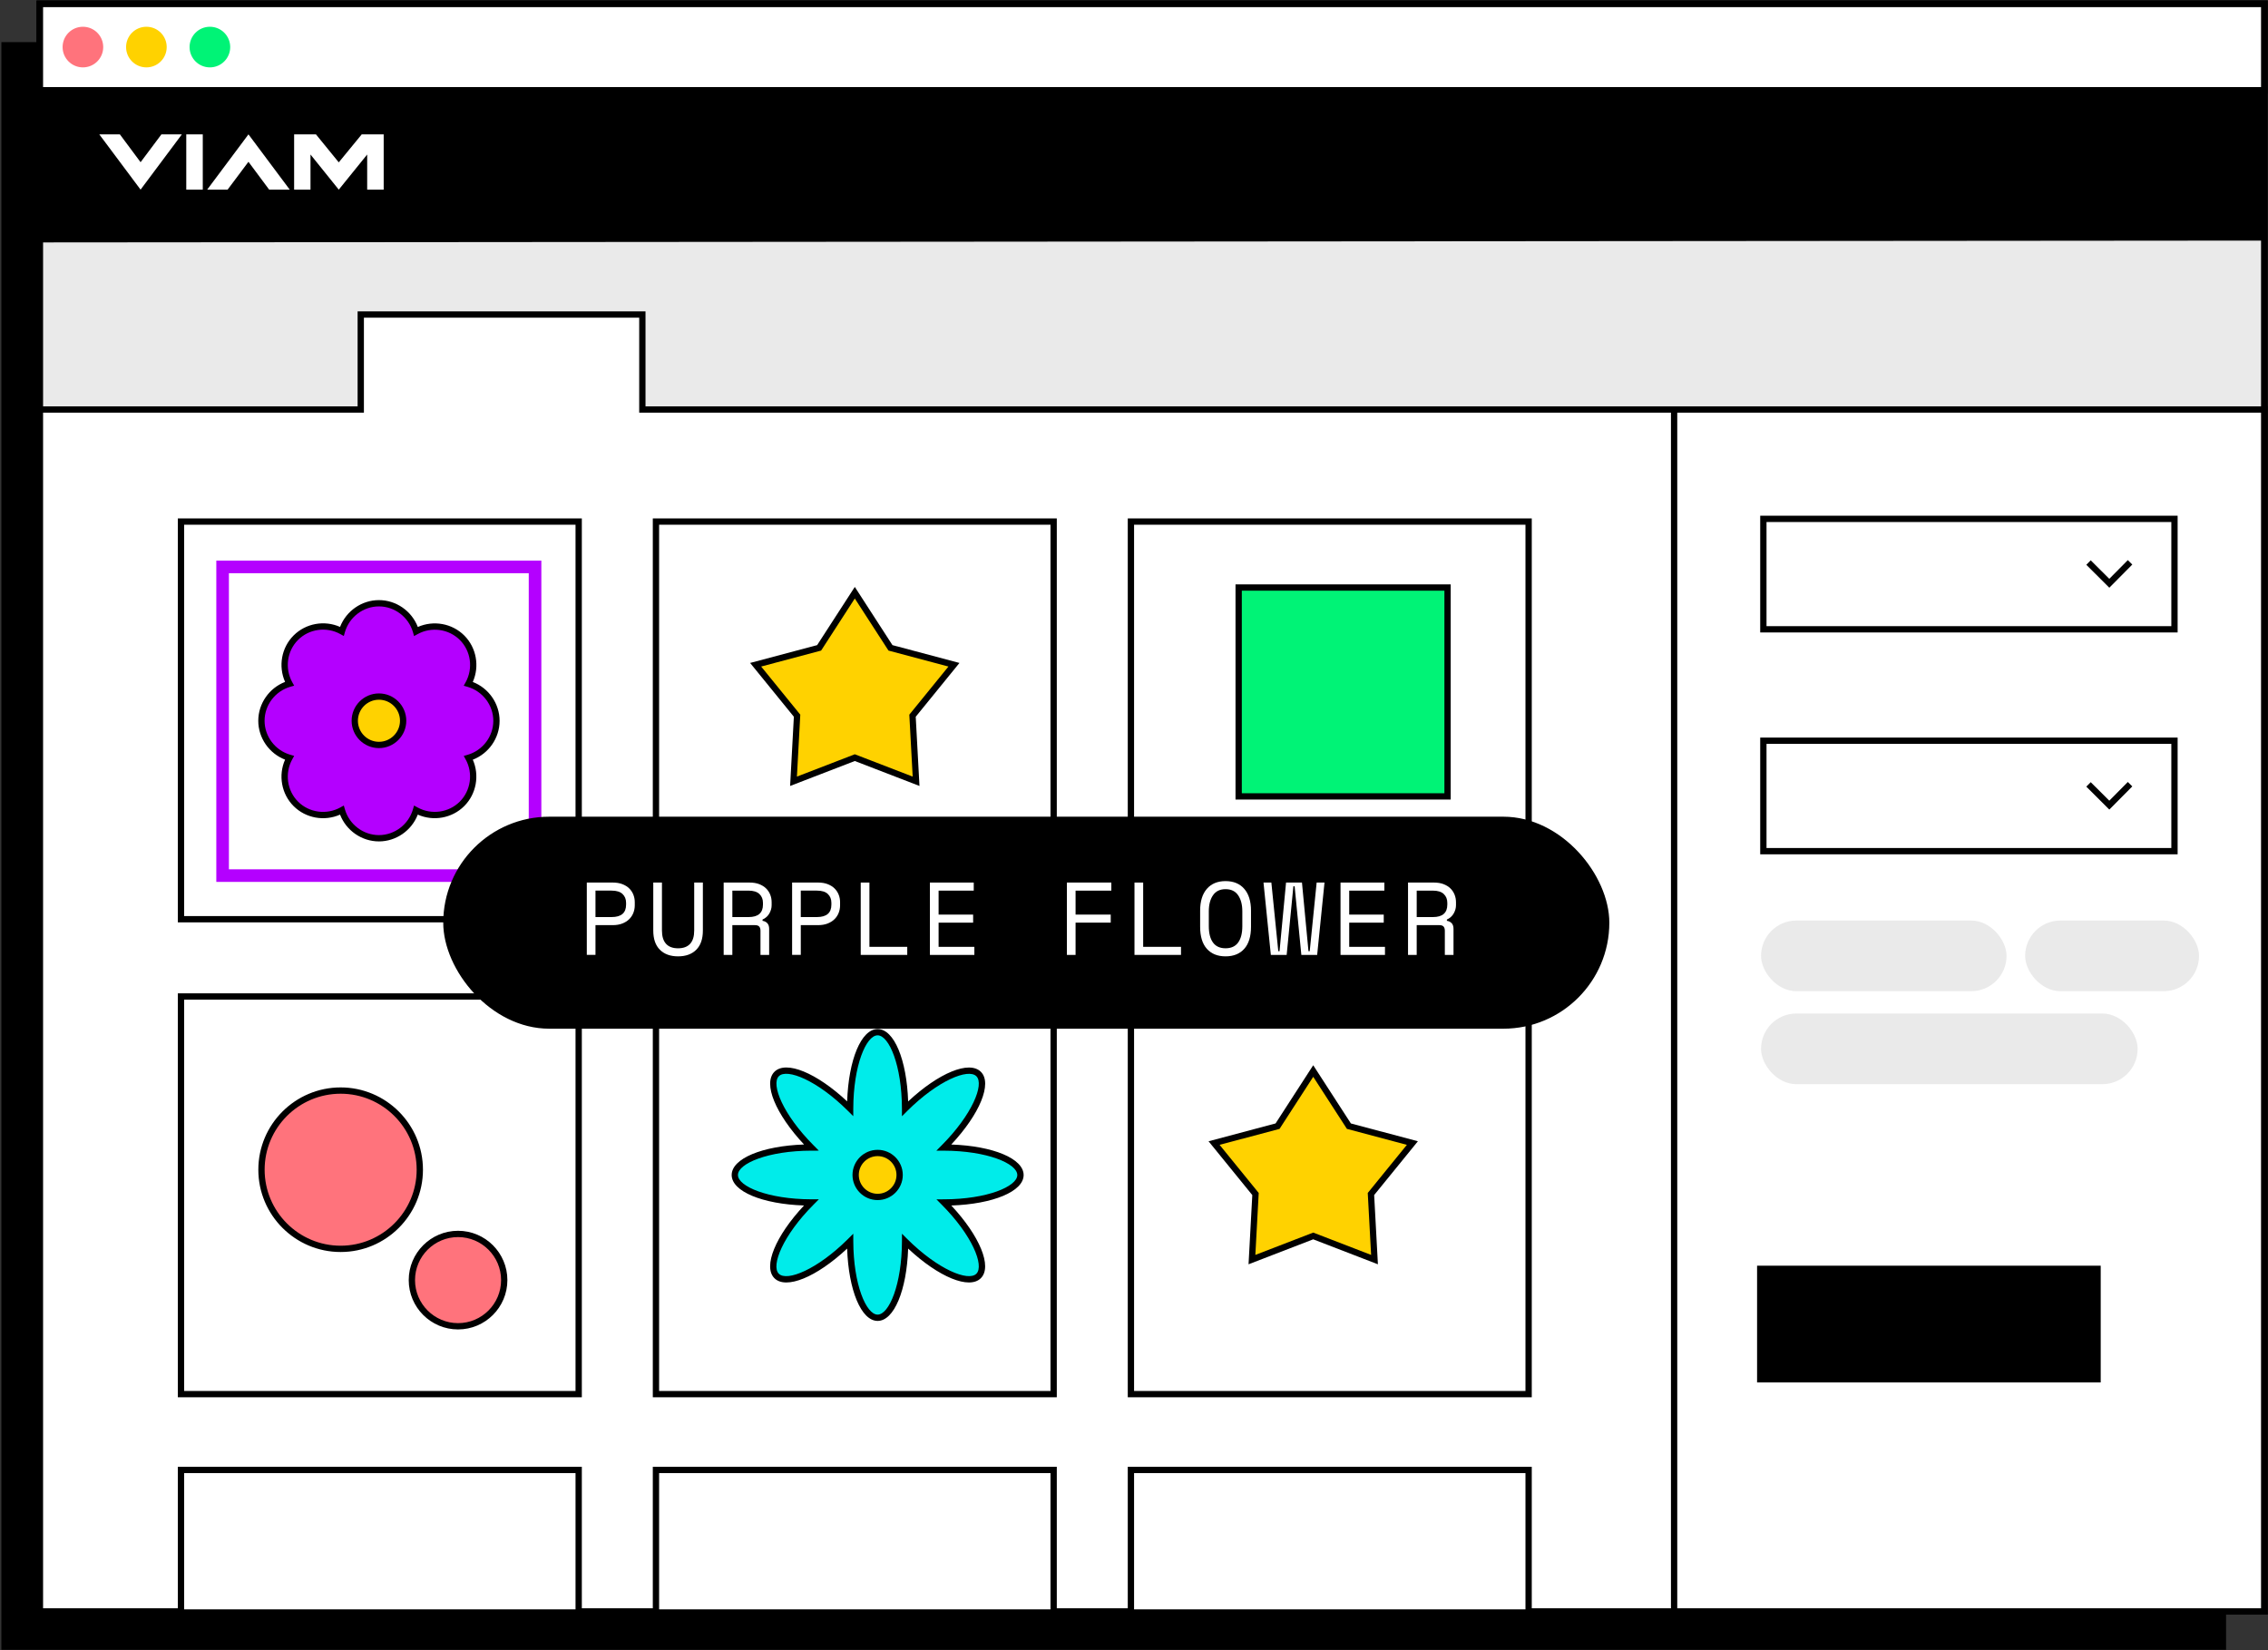 <?xml version="1.0" encoding="UTF-8"?><svg id="outlines" xmlns="http://www.w3.org/2000/svg" viewBox="0 0 180.097 131.067"><rect x="0" y="0" width="180.097" height="131.067" fill="#333333" stroke="none"/><rect x=".111" y="3.345" width="176.656" height="127.676"/><rect x="3.156" y=".3" width="176.656" height="127.676" fill="#eaeaea"/><path d="m180.062,128.226H2.906V.05h177.156v128.177Zm-176.656-.5h176.156V.55H3.406v127.177Z"/><polygon points="179.812 19.107 3.156 19.252 3.156 7.166 179.812 7.197 179.812 19.107"/><rect x="3.156" y=".3" width="176.656" height="6.866" fill="#fff"/><path d="m180.062,7.416H2.906V.05h177.156v7.366ZM3.406,6.916h176.156V.55H3.406v6.366Z"/><circle cx="6.584" cy="3.738" r="1.613" fill="#ff737c"/><circle cx="11.625" cy="3.738" r="1.613" fill="#ffd200"/><circle cx="16.667" cy="3.738" r="1.613" fill="#00f376"/><path d="m11.164,12.883l-1.645-2.212h-1.634s3.278,4.39,3.278,4.39l3.279-4.39h-1.623s-1.656,2.212-1.656,2.212Z" fill="#fff"/><path d="m30.446,10.671h-1.289s-.433-0-.433-0l-1.823,2.223-1.812-2.223h-.433s-1.289-0-1.289-0h-.011s-0,4.39-0,4.39h1.3s0-2.79 0-2.79l2.245,2.79,2.256-2.79-0,2.79h1.311s0-4.39 0-4.39h-.022Z" fill="#fff"/><path d="m16.102,10.671h-1.311s-0,4.39-0,4.39h1.311s0-4.39 0-4.39Z" fill="#fff"/><path d="m16.45,15.061h1.623s1.656-2.212,1.656-2.212l1.645,2.212h1.634s-3.278-4.39-3.278-4.39l-3.279,4.39Z" fill="#fff"/><polygon points="51.008 32.522 51.008 24.979 28.646 24.979 28.646 32.522 3.156 32.522 3.156 127.976 179.812 127.976 179.812 32.522 51.008 32.522" fill="#fff"/><path d="m180.062,128.226H2.906V32.272h25.491v-7.543h22.861v7.543h128.804v95.954Zm-176.656-.5h176.156V32.772H50.758v-7.543h-21.861v7.543H3.406v94.954Z"/><path d="m180.062,128.226H2.906V.05h177.156v128.177Zm-176.656-.5h176.156V.55H3.406v127.177Z"/><rect x="14.372" y="41.422" width="31.579" height="31.579" fill="#fff"/><path d="m46.202,73.252H14.122v-32.08h32.08v32.08Zm-31.58-.5h31.08v-31.08H14.622v31.08Z"/><rect x="52.088" y="41.422" width="31.579" height="31.579" fill="#fff"/><path d="m83.918,73.252h-32.08v-32.08h32.08v32.08Zm-31.58-.5h31.08v-31.08h-31.08v31.08Z"/><rect x="89.804" y="41.422" width="31.579" height="31.579" fill="#fff"/><path d="m121.634,73.252h-32.08v-32.08h32.08v32.08Zm-31.58-.5h31.08v-31.08h-31.08v31.08Z"/><rect x="14.372" y="79.138" width="31.579" height="31.579" fill="#fff"/><path d="m46.202,110.968H14.122v-32.08h32.08v32.08Zm-31.58-.5h31.08v-31.08H14.622v31.08Z"/><rect x="52.088" y="79.138" width="31.579" height="31.579" fill="#fff"/><path d="m83.918,110.968h-32.08v-32.08h32.08v32.08Zm-31.58-.5h31.08v-31.08h-31.08v31.08Z"/><rect x="89.804" y="79.138" width="31.579" height="31.579" fill="#fff"/><path d="m121.634,110.968h-32.08v-32.08h32.08v32.08Zm-31.58-.5h31.08v-31.08h-31.08v31.08Z"/><polygon points="67.878 47.07 70.711 51.45 75.752 52.791 72.462 56.839 72.744 62.047 67.878 60.169 63.012 62.047 63.294 56.839 60.004 52.791 65.045 51.45 67.878 47.07" fill="#ffd200"/><path d="m73.015,62.419l-5.137-1.982-5.137,1.982.298-5.497-3.473-4.273,5.321-1.415,2.991-4.623,2.99,4.623,5.321,1.415-3.473,4.273.298,5.497Zm-12.573-9.485l3.107,3.822-.267,4.919,4.596-1.773,4.596,1.773-.267-4.919,3.107-3.822-4.761-1.267-2.675-4.137-2.675,4.137-4.761,1.267Z"/><polygon points="104.281 85.058 107.113 89.438 112.154 90.779 108.864 94.826 109.147 100.035 104.281 98.156 99.414 100.035 99.697 94.826 96.407 90.779 101.448 89.438 104.281 85.058" fill="#ffd200"/><path d="m99.144,100.407l.298-5.498-3.473-4.273,5.321-1.415,2.99-4.622,2.991,4.622,5.321,1.415-3.473,4.273.298,5.498-5.137-1.983-5.137,1.983Zm5.137-2.519l4.596,1.774-.267-4.92,3.107-3.822-4.761-1.267-2.675-4.136-2.675,4.136-4.761,1.267,3.107,3.822-.267,4.92,4.596-1.774Z"/><path d="m39.423,57.247c0-1.403-.945-2.573-2.23-2.942.648-1.169.49-2.665-.502-3.658-.992-.992-2.488-1.151-3.658-.503-.367-1.287-1.539-2.235-2.944-2.235-1.403,0-2.573.945-2.942,2.229-1.169-.647-2.665-.488-3.656.504-.992.992-1.151,2.489-.503,3.659-1.284.369-2.23,1.538-2.23,2.941-0,1.403.945,2.573,2.229,2.942-.648,1.169-.49,2.665.502,3.658.992.992,2.489,1.151,3.658.503.37,1.283,1.539,2.228,2.942,2.228,1.403,0,2.573-.945,2.942-2.229,1.169.647,2.665.488,3.656-.504.991-.991,1.151-2.484.507-3.652,1.283-.369,2.228-1.538,2.228-2.94Z" fill="#b400ff"/><path d="m30.09,66.822c-1.366,0-2.596-.86-3.087-2.127-1.244.552-2.725.289-3.69-.677-.967-.967-1.227-2.446-.676-3.689-1.267-.491-2.129-1.721-2.128-3.087,0-1.366.862-2.596,2.128-3.087-.55-1.243-.29-2.723.678-3.689.966-.967,2.445-1.228,3.688-.678.491-1.268,1.721-2.129,3.087-2.129,1.369,0,2.6.864,3.089,2.134,1.244-.549,2.722-.29,3.689.678.967.967,1.227,2.446.676,3.689,1.267.491,2.128,1.721,2.128,3.087s-.861,2.596-2.127,3.086c.546,1.241.284,2.719-.681,3.684-.967.966-2.445,1.228-3.688.678-.491,1.267-1.721,2.128-3.087,2.128Zm-2.789-2.849l.087.302c.347,1.205,1.458,2.047,2.702,2.047s2.354-.842,2.702-2.048l.087-.301.274.151c1.097.606,2.479.417,3.358-.462.878-.879,1.069-2.258.465-3.354l-.151-.274.301-.087c1.206-.347,2.047-1.457,2.047-2.7,0-1.244-.842-2.354-2.048-2.701l-.302-.087.152-.274c.609-1.099.42-2.48-.46-3.36-.881-.88-2.263-1.069-3.36-.461l-.275.152-.086-.303c-.346-1.209-1.458-2.054-2.704-2.054-1.244,0-2.355.843-2.702,2.049l-.087.302-.274-.152c-1.097-.608-2.478-.419-3.358.462s-1.07,2.262-.461,3.36l.152.274-.302.087c-1.206.347-2.048,1.457-2.048,2.701-0,1.244.842,2.354,2.048,2.701l.302.087-.152.274c-.609,1.099-.42,2.48.46,3.36.879.879,2.262,1.069,3.36.461l.274-.152Z"/><circle cx="30.091" cy="57.241" r="1.921" fill="#ffd200"/><path d="m30.091,59.412c-1.197,0-2.17-.974-2.17-2.171s.974-2.171,2.17-2.171c1.197,0,2.171.974,2.171,2.171s-.974,2.171-2.171,2.171Zm0-3.842c-.921,0-1.67.75-1.67,1.671s.75,1.671,1.67,1.671c.921,0,1.671-.75,1.671-1.671s-.75-1.671-1.671-1.671Z"/><rect x="98.36" y="46.66" width="16.588" height="16.588" fill="#00f376"/><path d="m115.198,63.498h-17.088v-17.088h17.088v17.088Zm-16.588-.5h16.088v-16.088h-16.088v16.088Z"/><circle cx="27.05" cy="92.896" r="6.286" fill="#ff737c"/><path d="m27.05,99.431c-3.604,0-6.536-2.932-6.536-6.536,0-3.604,2.932-6.535,6.536-6.535s6.536,2.932,6.536,6.535c0,3.604-2.932,6.536-6.536,6.536Zm0-12.571c-3.328,0-6.036,2.707-6.036,6.035s2.708,6.036,6.036,6.036,6.036-2.708,6.036-6.036-2.708-6.035-6.036-6.035Z"/><circle cx="36.373" cy="101.663" r="3.667" fill="#ff737c"/><path d="m36.373,105.58c-2.16,0-3.917-1.757-3.917-3.917s1.757-3.917,3.917-3.917,3.917,1.757,3.917,3.917-1.757,3.917-3.917,3.917Zm0-7.334c-1.884,0-3.417,1.533-3.417,3.417s1.533,3.417,3.417,3.417,3.417-1.533,3.417-3.417-1.533-3.417-3.417-3.417Z"/><path d="m81.032,93.316c0-1.201-2.716-2.175-6.074-2.182,2.37-2.379,3.602-4.988,2.753-5.837-.849-.849-3.459.383-5.839,2.752-.007-3.359-.981-6.077-2.182-6.077-1.201,0-2.175,2.716-2.182,6.073-2.379-2.369-4.988-3.6-5.837-2.751-.849.849.383,3.459,2.753,5.839-3.358.007-6.074.98-6.074,2.181-0,1.201,2.716,2.175,6.074,2.182-2.37,2.379-3.603,4.988-2.754,5.837.849.849,3.458-.383,5.838-2.752.008,3.357.981,6.072,2.182,6.072,1.201,0,2.174-2.716,2.182-6.073,2.379,2.369,4.988,3.6,5.837,2.751.849-.849-.382-3.456-2.749-5.834,3.357-.007,6.071-.98,6.071-2.181Z" fill="#00ecea"/><path d="m69.691,104.903c-1.303,0-2.31-2.431-2.422-5.744-2.422,2.266-4.853,3.273-5.775,2.351-.922-.922.086-3.353,2.352-5.774-3.314-.112-5.746-1.118-5.745-2.422,0-1.304,2.432-2.309,5.746-2.421-2.265-2.422-3.273-4.854-2.351-5.775.922-.924,3.352.086,5.774,2.35.112-3.313,1.119-5.744,2.422-5.744,1.305,0,2.311,2.433,2.422,5.748,2.422-2.264,4.852-3.274,5.776-2.351.922.922-.086,3.353-2.352,5.774,3.314.112,5.746,1.118,5.746,2.422s-2.431,2.309-5.743,2.421c2.261,2.421,3.269,4.851,2.347,5.771-.923.924-3.353-.087-5.774-2.35-.112,3.312-1.119,5.744-2.422,5.744Zm-1.934-6.923l.001.6c.008,3.432,1.025,5.823,1.932,5.823s1.924-2.392,1.932-5.824l.001-.6.425.424c2.432,2.421,4.842,3.394,5.484,2.752s-.33-3.051-2.75-5.481l-.423-.426.6-.001c3.431-.007,5.822-1.023,5.822-1.931s-2.392-1.925-5.825-1.933l-.6-.001.423-.426c2.423-2.432,3.396-4.842,2.754-5.483-.644-.643-3.054.331-5.486,2.753l-.425.424-.001-.6c-.007-3.435-1.024-5.828-1.932-5.828-.907,0-1.924,2.392-1.932,5.823l-.001.6-.425-.424c-2.433-2.422-4.844-3.393-5.484-2.751-.642.643.331,3.053,2.753,5.485l.423.426-.6.001c-3.433.007-5.825,1.023-5.825,1.931-0.0.908,2.392,1.925,5.824,1.933l.6.001-.423.426c-2.423,2.432-3.396,4.842-2.754,5.483.641.641,3.051-.33,5.485-2.752l.425-.424Z"/><circle cx="69.691" cy="93.313" r="1.746" fill="#ffd200"/><path d="m69.691,95.308c-1.101,0-1.996-.896-1.996-1.996s.896-1.996,1.996-1.996,1.996.896,1.996,1.996-.896,1.996-1.996,1.996Zm0-3.492c-.825,0-1.496.671-1.496,1.496s.671,1.496,1.496,1.496,1.496-.671,1.496-1.496-.671-1.496-1.496-1.496Z"/><rect x="14.372" y="116.739" width="31.579" height="11.323" fill="#fff"/><path d="m46.202,128.312H14.122v-11.823h32.08v11.823Zm-31.58-.5h31.08v-10.823H14.622v10.823Z"/><rect x="52.088" y="116.739" width="31.579" height="11.323" fill="#fff"/><path d="m83.918,128.312h-32.08v-11.823h32.08v11.823Zm-31.58-.5h31.08v-10.823h-31.08v10.823Z"/><rect x="89.804" y="116.739" width="31.579" height="11.323" fill="#fff"/><path d="m121.634,128.312h-32.08v-11.823h32.08v11.823Zm-31.58-.5h31.08v-10.823h-31.08v10.823Z"/><rect x="132.687" y="32.531" width=".5" height="96.251"/><rect x="140.026" y="101.018" width="26.287" height="8.27"/><path d="m166.813,109.788h-27.287v-9.27h27.287v9.27Zm-26.287-1h25.287v-7.27h-25.287v7.27Z"/><rect x="140.026" y="41.207" width="32.645" height="8.771" fill="#fff"/><path d="m172.921,50.228h-33.146v-9.271h33.146v9.271Zm-32.646-.5h32.146v-8.271h-32.146v8.271Z"/><polyline points="169.143 44.659 167.496 46.321 165.845 44.677" fill="#fff"/><polygon points="167.497 46.675 165.669 44.853 166.021 44.5 167.495 45.968 168.966 44.483 169.321 44.835 167.497 46.675"/><rect x="140.026" y="58.826" width="32.645" height="8.771" fill="#fff"/><path d="m172.921,67.847h-33.146v-9.271h33.146v9.271Zm-32.646-.5h32.146v-8.271h-32.146v8.271Z"/><polyline points="169.143 62.278 167.496 63.94 165.845 62.296" fill="#fff"/><polygon points="167.497 64.294 165.669 62.472 166.021 62.119 167.495 63.587 168.966 62.102 169.321 62.454 167.497 64.294"/><rect x="139.841" y="73.106" width="19.494" height="5.612" rx="2.806" ry="2.806" fill="#eaeaea"/><rect x="139.841" y="80.49" width="29.905" height="5.612" rx="2.806" ry="2.806" fill="#eaeaea"/><rect x="160.812" y="73.106" width="13.808" height="5.612" rx="2.806" ry="2.806" fill="#eaeaea"/><path d="m42.987,70.038h-25.81v-25.515h25.81v25.515Zm-24.81-1h23.81v-23.515h-23.81v23.515Z" fill="#b400ff"/><rect x="35.197" y="64.86" width="92.596" height="16.836" rx="8.418" ry="8.418"/><path d="m47.286,73.471v2.364h-.689v-5.746h2.052c.295,0,.553.042.771.127s.401.198.546.341.254.308.329.497c.074.188.111.387.111.595v.246c0,.208-.037.408-.111.6-.074.191-.185.359-.333.505-.148.145-.331.26-.55.345-.219.085-.473.127-.763.127h-1.363Zm0-.641h1.281c.766,0,1.149-.328,1.149-.984v-.148c0-.289-.095-.523-.283-.701-.189-.178-.478-.267-.866-.267h-1.281v2.101Z" fill="#fff"/><path d="m52.564,70.09v3.809c0,.466.108.817.324,1.055.216.238.535.357.956.357s.74-.119.957-.357c.216-.237.324-.589.324-1.055v-3.809h.689v3.809c0,.668-.175,1.177-.525,1.527-.35.35-.832.525-1.445.525-.613,0-1.094-.176-1.444-.525-.351-.351-.525-.859-.525-1.527v-3.809h.689Z" fill="#fff"/><path d="m61.077,75.836h-.689v-1.921c0-.143-.033-.252-.099-.328-.065-.077-.181-.115-.345-.115h-1.79v2.364h-.689v-5.746h2.052c.295,0,.553.042.771.127s.401.198.546.341.254.308.329.497c.074.188.111.387.111.595v.246c0,.214-.059.427-.177.641-.118.213-.299.378-.546.492v.099c.165.027.293.093.386.197.093.104.14.252.14.443v2.068Zm-2.922-3.005h1.281c.389,0,.677-.083.866-.25.188-.167.283-.412.283-.734v-.148c0-.289-.095-.523-.283-.701-.189-.178-.478-.267-.866-.267h-1.281v2.101Z" fill="#fff"/><path d="m63.589,73.471v2.364h-.689v-5.746h2.052c.295,0,.553.042.771.127s.401.198.546.341.254.308.329.497c.074.188.111.387.111.595v.246c0,.208-.037.408-.111.6-.074.191-.185.359-.333.505-.148.145-.331.26-.55.345-.219.085-.473.127-.763.127h-1.363Zm0-.641h1.281c.766,0,1.149-.328,1.149-.984v-.148c0-.289-.095-.523-.283-.701-.189-.178-.478-.267-.866-.267h-1.281v2.101Z" fill="#fff"/><path d="m68.35,70.09h.689v5.105h3.004v.641h-3.694v-5.746Z" fill="#fff"/><path d="m73.842,70.09h3.481v.641h-2.791v1.904h2.742v.64h-2.742v1.921h2.84v.641h-3.53v-5.746Z" fill="#fff"/><path d="m84.719,70.09h3.53v.641h-2.84v1.904h2.791v.64h-2.791v2.562h-.689v-5.746Z" fill="#fff"/><path d="m90.088,70.09h.689v5.105h3.004v.641h-3.694v-5.746Z" fill="#fff"/><path d="m95.3,72.322c0-.744.178-1.321.533-1.731.356-.411.851-.616,1.486-.616s1.13.205,1.486.616c.356.41.534.987.534,1.731v1.281c0,.766-.178,1.349-.534,1.748-.355.399-.851.6-1.486.6s-1.13-.2-1.486-.6c-.355-.399-.533-.982-.533-1.748v-1.281Zm2.019,2.988c.443,0,.776-.151.998-.455.222-.305.333-.738.333-1.302v-1.182c0-.525-.111-.949-.333-1.272s-.554-.484-.998-.484c-.443,0-.775.161-.997.484s-.333.747-.333,1.272v1.182c0,.563.111.997.333,1.302.222.304.554.455.997.455Z" fill="#fff"/><path d="m104.593,75.836h-1.256l-.534-5.45h-.098l-.534,5.45h-1.256l-.583-5.746h.624l.55,5.45h.099l.517-5.45h1.264l.517,5.45h.099l.55-5.45h.624l-.583,5.746Z" fill="#fff"/><path d="m106.448,70.09h3.481v.641h-2.791v1.904h2.742v.64h-2.742v1.921h2.84v.641h-3.53v-5.746Z" fill="#fff"/><path d="m115.42,75.836h-.689v-1.921c0-.143-.033-.252-.099-.328-.065-.077-.181-.115-.345-.115h-1.79v2.364h-.689v-5.746h2.052c.295,0,.553.042.771.127s.401.198.546.341.254.308.329.497c.074.188.111.387.111.595v.246c0,.214-.059.427-.177.641-.118.213-.299.378-.546.492v.099c.165.027.293.093.386.197.093.104.14.252.14.443v2.068Zm-2.922-3.005h1.281c.389,0,.677-.083.866-.25.188-.167.283-.412.283-.734v-.148c0-.289-.095-.523-.283-.701-.189-.178-.478-.267-.866-.267h-1.281v2.101Z" fill="#fff"/></svg>